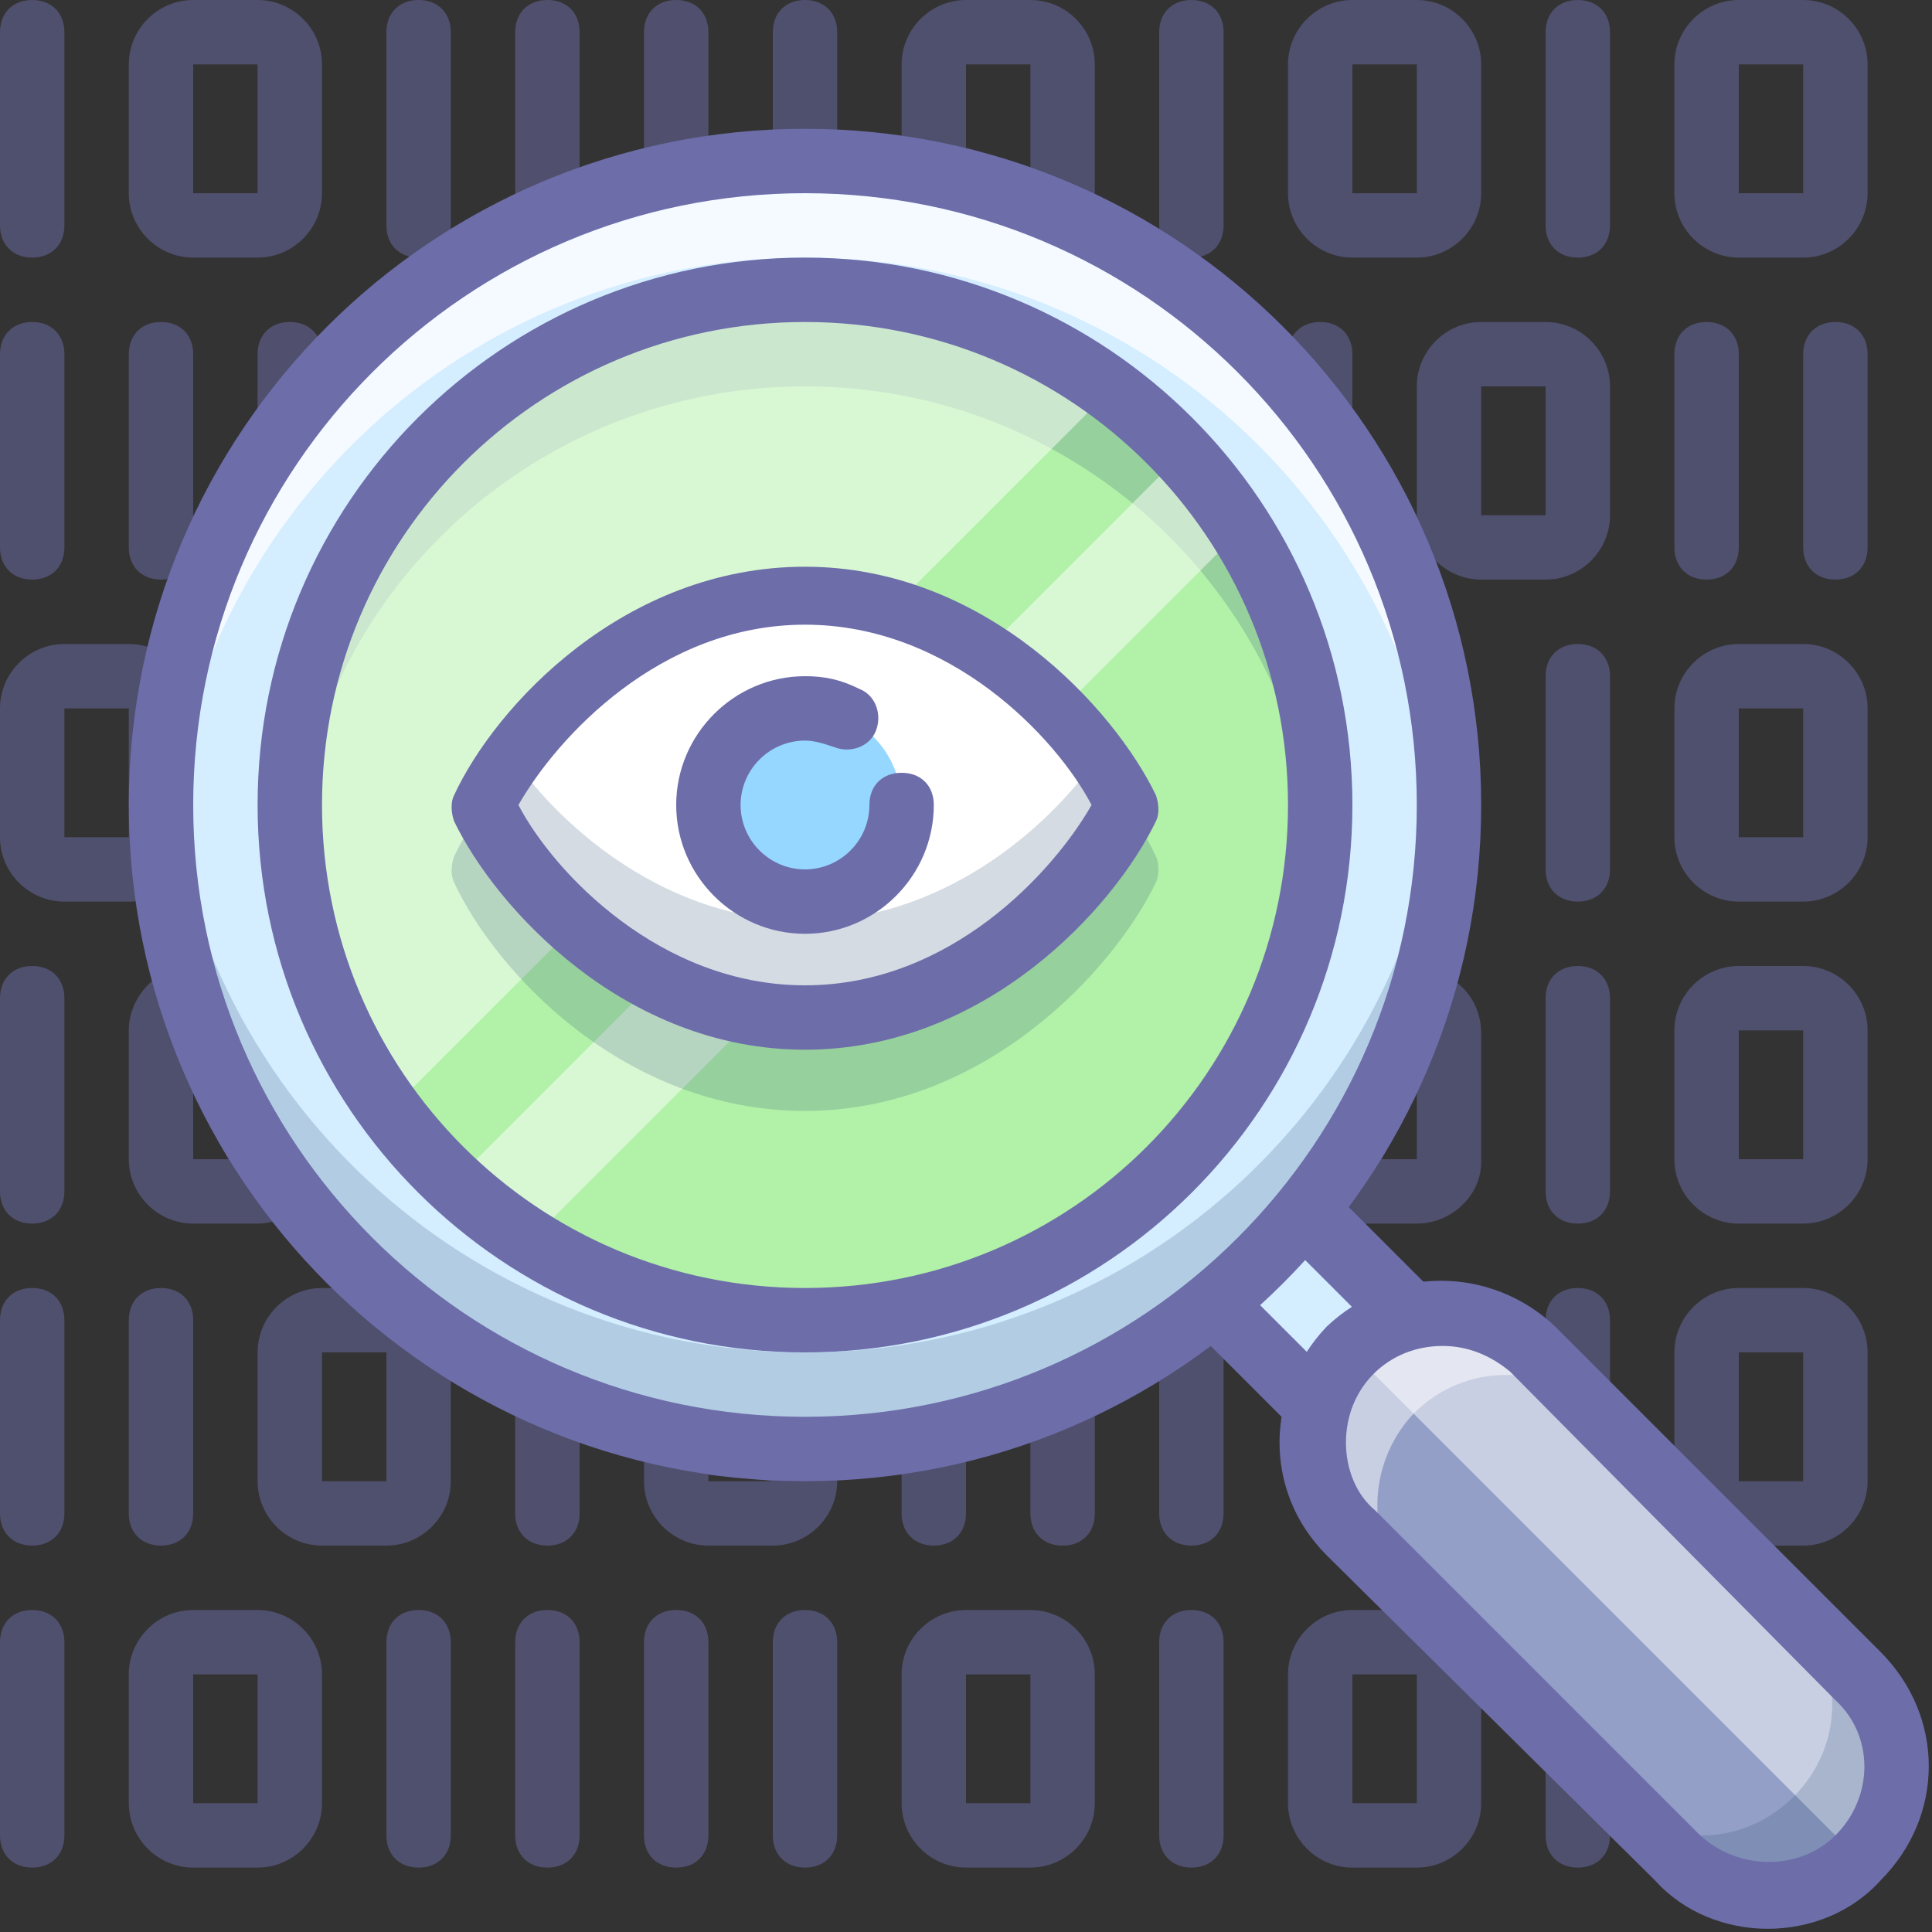 <?xml version="1.0" ?><svg id="Security" style="enable-background:new 0 0 60 60;" version="1.1" viewBox="0 0 60 60" xml:space="preserve" xmlns="http://www.w3.org/2000/svg" xmlns:xlink="http://www.w3.org/1999/xlink"><rect x="0" y="0" width="60" height="60" fill="#333333" stroke="none"/><style type="text/css">
	.st0{opacity:0.5;fill:#6D6DAA;enable-background:new    ;}
	.st1{opacity:0.5;}
	.st2{fill:#6D6DAA;}
	.st3{fill:#D4EDFF;}
	.st4{fill:#939FC6;}
	.st5{opacity:0.5;fill:#FFFFFF;enable-background:new    ;}
	.st6{opacity:0.2;fill:#2C4B75;enable-background:new    ;}
	.st7{opacity:0.75;fill:#FFFFFF;enable-background:new    ;}
	.st8{fill:#B1F1A8;}
	.st9{fill:#FFFFFF;}
	.st10{fill:#96D7FF;}
</style><title/><path class="st0" d="M8,8H6C4.9,8,4,7.1,4,6V2c0-1.1,0.9-2,2-2h2c1.1,0,2,0.9,2,2v4C10,7.1,9.1,8,8,8z M6,2v4h2l0-4H6z"/><path class="st0" d="M1,8C0.4,8,0,7.6,0,7c0,0,0,0,0,0V1c0-0.6,0.4-1,1-1s1,0.4,1,1v6C2,7.6,1.6,8,1,8C1,8,1,8,1,8z"/><path class="st0" d="M13,8c-0.6,0-1-0.4-1-1c0,0,0,0,0,0V1c0-0.6,0.4-1,1-1s1,0.4,1,1v6C14,7.6,13.6,8,13,8C13,8,13,8,13,8z"/><g class="st1"><path class="st2" d="M17,7.7c-0.6,0-1-0.4-1-1c0,0,0,0,0,0V1c0-0.6,0.4-1,1-1s1,0.4,1,1v5.7C18,7.2,17.6,7.7,17,7.7   C17,7.7,17,7.7,17,7.7z"/></g><g class="st1"><path class="st2" d="M21,6.4c-0.6,0-1-0.4-1-1c0,0,0,0,0,0V1c0-0.6,0.4-1,1-1s1,0.4,1,1v4.4C22,6,21.6,6.4,21,6.4   C21,6.4,21,6.4,21,6.4z"/></g><path class="st0" d="M32.8,7.6c-0.1,0-0.3,0-0.4-0.1C31.2,7,30,6.6,28.8,6.4c-0.5-0.1-0.8-0.5-0.8-1V2c0-1.1,0.9-2,2-2h2  c1.1,0,2,0.9,2,2v4c0,0.4-0.1,0.8-0.4,1.2C33.4,7.4,33.1,7.6,32.8,7.6z M30,4.6c0.7,0.2,1.3,0.4,2,0.6L32,2h-2V4.6z"/><path class="st0" d="M25,6c-0.6,0-1-0.4-1-1c0,0,0,0,0,0V1c0-0.6,0.4-1,1-1s1,0.4,1,1v4C26,5.6,25.6,6,25,6C25,6,25,6,25,6z"/><path class="st0" d="M44,8h-2c-1.1,0-2-0.9-2-2V2c0-1.1,0.9-2,2-2h2c1.1,0,2,0.9,2,2v4C46,7.1,45.1,8,44,8z M42,2v4h2l0-4H42z"/><path class="st0" d="M37,8c-0.6,0-1-0.4-1-1c0,0,0,0,0,0V1c0-0.6,0.4-1,1-1s1,0.4,1,1v6C38,7.6,37.6,8,37,8C37,8,37,8,37,8z"/><path class="st0" d="M56,8h-2c-1.1,0-2-0.9-2-2V2c0-1.1,0.9-2,2-2h2c1.1,0,2,0.9,2,2v4C58,7.1,57.1,8,56,8z M54,2v4h2l0-4H54z"/><path class="st0" d="M49,8c-0.6,0-1-0.4-1-1c0,0,0,0,0,0V1c0-0.6,0.4-1,1-1s1,0.4,1,1v6C50,7.6,49.6,8,49,8C49,8,49,8,49,8z"/><path class="st0" d="M8,58H6c-1.1,0-2-0.9-2-2v-4c0-1.1,0.9-2,2-2h2c1.1,0,2,0.9,2,2v4C10,57.1,9.1,58,8,58z M6,52v4h2l0-4H6z"/><path class="st0" d="M1,58c-0.6,0-1-0.4-1-1c0,0,0,0,0,0v-6c0-0.6,0.4-1,1-1s1,0.4,1,1v6C2,57.6,1.6,58,1,58C1,58,1,58,1,58z"/><path class="st0" d="M13,58c-0.6,0-1-0.4-1-1c0,0,0,0,0,0v-6c0-0.6,0.4-1,1-1s1,0.4,1,1v6C14,57.6,13.6,58,13,58C13,58,13,58,13,58z  "/><g class="st1"><path class="st2" d="M17,58c-0.6,0-1-0.4-1-1c0,0,0,0,0,0v-6c0-0.6,0.4-1,1-1s1,0.4,1,1v6C18,57.6,17.6,58,17,58C17,58,17,58,17,58   z"/></g><g class="st1"><path class="st2" d="M21,58c-0.6,0-1-0.4-1-1c0,0,0,0,0,0v-6c0-0.6,0.4-1,1-1s1,0.4,1,1v6C22,57.6,21.6,58,21,58C21,58,21,58,21,58   z"/></g><path class="st0" d="M32,58h-2c-1.1,0-2-0.9-2-2v-4c0-1.1,0.9-2,2-2h2c1.1,0,2,0.9,2,2v4C34,57.1,33.1,58,32,58z M30,52v4h2l0-4H30z  "/><path class="st0" d="M25,58c-0.6,0-1-0.4-1-1c0,0,0,0,0,0v-6c0-0.6,0.4-1,1-1s1,0.4,1,1v6C26,57.6,25.6,58,25,58C25,58,25,58,25,58z  "/><path class="st0" d="M44,58h-2c-1.1,0-2-0.9-2-2v-4c0-1.1,0.9-2,2-2h2c1.1,0,2,0.9,2,2v4C46,57.1,45.1,58,44,58z M42,52v4h2l0-4H42z  "/><path class="st0" d="M37,58c-0.6,0-1-0.4-1-1c0,0,0,0,0,0v-6c0-0.6,0.4-1,1-1s1,0.4,1,1v6C38,57.6,37.6,58,37,58C37,58,37,58,37,58z  "/><path class="st0" d="M49,58c-0.6,0-1-0.4-1-1c0,0,0,0,0,0v-2.3c0-0.6,0.4-1,1-1s1,0.4,1,1V57C50,57.6,49.6,58,49,58  C49,58,49,58,49,58z"/><path class="st0" d="M1,18c-0.6,0-1-0.4-1-1c0,0,0,0,0,0v-6c0-0.6,0.4-1,1-1s1,0.4,1,1v6C2,17.6,1.6,18,1,18C1,18,1,18,1,18z"/><path class="st0" d="M5,18c-0.6,0-1-0.4-1-1c0,0,0,0,0,0v-6c0-0.6,0.4-1,1-1s1,0.4,1,1v6C6,17.6,5.6,18,5,18C5,18,5,18,5,18z"/><g class="st1"><path class="st2" d="M9,14c-0.6,0-1-0.4-1-1c0,0,0,0,0,0v-2c0-0.6,0.4-1,1-1s1,0.4,1,1v2C10,13.6,9.6,14,9,14C9,14,9,14,9,14z"/></g><path class="st0" d="M41,14c-0.6,0-1-0.4-1-1c0,0,0,0,0,0v-2c0-0.6,0.4-1,1-1s1,0.4,1,1v2C42,13.6,41.6,14,41,14C41,14,41,14,41,14z  "/><path class="st0" d="M48,18h-2c-1.1,0-2-0.9-2-2v-4c0-1.1,0.9-2,2-2h2c1.1,0,2,0.9,2,2v4C50,17.1,49.1,18,48,18z M46,12v4h2l0-4H46z  "/><path class="st0" d="M53,18c-0.6,0-1-0.4-1-1c0,0,0,0,0,0v-6c0-0.6,0.4-1,1-1s1,0.4,1,1v6C54,17.6,53.6,18,53,18C53,18,53,18,53,18z  "/><path class="st0" d="M57,18c-0.6,0-1-0.4-1-1c0,0,0,0,0,0v-6c0-0.6,0.4-1,1-1s1,0.4,1,1v6C58,17.6,57.6,18,57,18C57,18,57,18,57,18z  "/><path class="st0" d="M4,28H2c-1.1,0-2-0.9-2-2v-4c0-1.1,0.9-2,2-2h2c1.1,0,2,0.9,2,2v4C6,27.1,5.1,28,4,28z M2,22v4h2l0-4H2z"/><path class="st0" d="M56,28h-2c-1.1,0-2-0.9-2-2v-4c0-1.1,0.9-2,2-2h2c1.1,0,2,0.9,2,2v4C58,27.1,57.1,28,56,28z M54,22v4h2l0-4H54z  "/><path class="st0" d="M49,28c-0.6,0-1-0.4-1-1c0,0,0,0,0,0v-6c0-0.6,0.4-1,1-1s1,0.4,1,1v6C50,27.6,49.6,28,49,28C49,28,49,28,49,28z  "/><path class="st0" d="M8,38H6c-1.1,0-2-0.9-2-2v-4c0-1,0.8-1.9,1.8-2c0.5,0,0.9,0.3,1,0.7c0.6,1.9,1.5,3.7,2.7,5.3  c0.3,0.4,0.2,0.9,0,1.2C9.1,37.7,8.6,38,8,38z M6,33.9L6,36h1.1C6.7,35.3,6.3,34.6,6,33.9z"/><path class="st0" d="M1,38c-0.6,0-1-0.4-1-1c0,0,0,0,0,0v-6c0-0.6,0.4-1,1-1s1,0.4,1,1v6C2,37.6,1.6,38,1,38C1,38,1,38,1,38z"/><path class="st0" d="M44,38h-2c-0.6,0-1.1-0.3-1.5-0.7c-0.3-0.4-0.3-0.9,0-1.2c1.2-1.6,2.1-3.4,2.7-5.3c0.1-0.4,0.6-0.7,1-0.7  c1,0.1,1.8,0.9,1.8,2v4C46,37.1,45.1,38,44,38z M42.9,36l1.1,0v-2.1C43.7,34.6,43.3,35.3,42.9,36L42.9,36z"/><path class="st0" d="M56,38h-2c-1.1,0-2-0.9-2-2v-4c0-1.1,0.9-2,2-2h2c1.1,0,2,0.9,2,2v4C58,37.1,57.1,38,56,38z M54,32v4h2l0-4H54z  "/><path class="st0" d="M49,38c-0.6,0-1-0.4-1-1c0,0,0,0,0,0v-6c0-0.6,0.4-1,1-1s1,0.4,1,1v6C50,37.6,49.6,38,49,38C49,38,49,38,49,38z  "/><path class="st0" d="M12,48h-2c-1.1,0-2-0.9-2-2v-4c0-1.1,0.9-2,2-2h2c1.1,0,2,0.9,2,2v4C14,47.1,13.1,48,12,48z M10,42v4h2l0-4H10z  "/><path class="st0" d="M1,48c-0.6,0-1-0.4-1-1c0,0,0,0,0,0v-6c0-0.6,0.4-1,1-1s1,0.4,1,1v6C2,47.6,1.6,48,1,48C1,48,1,48,1,48z"/><path class="st0" d="M5,48c-0.6,0-1-0.4-1-1c0,0,0,0,0,0v-6c0-0.6,0.4-1,1-1s1,0.4,1,1v6C6,47.6,5.6,48,5,48C5,48,5,48,5,48z"/><g class="st1"><path class="st2" d="M17,48c-0.6,0-1-0.4-1-1c0,0,0,0,0,0v-3.7c0-0.6,0.4-1,1-1s1,0.4,1,1V47C18,47.6,17.6,48,17,48   C17,48,17,48,17,48z"/></g><g class="st1"><path class="st2" d="M33,48c-0.6,0-1-0.4-1-1c0,0,0,0,0,0v-3.7c0-0.6,0.4-1,1-1s1,0.4,1,1V47C34,47.6,33.6,48,33,48   C33,48,33,48,33,48z"/></g><path class="st0" d="M24,48h-2c-1.1,0-2-0.9-2-2v-1.4c0-0.6,0.4-1,1-1c0.1,0,0.1,0,0.2,0c1.3,0.3,2.5,0.4,3.8,0.4c0.6,0,1,0.4,1,1  c0,0,0,0,0,0v1C26,47.1,25.1,48,24,48z M22,45.8V46l2,0C23.3,45.9,22.7,45.9,22,45.8z"/><path class="st0" d="M29,48c-0.6,0-1-0.4-1-1c0,0,0,0,0,0v-2.4c0-0.6,0.4-1,1-1s1,0.4,1,1V47C30,47.6,29.6,48,29,48  C29,48,29,48,29,48z"/><path class="st0" d="M37,48c-0.6,0-1-0.4-1-1c0,0,0,0,0,0v-6c0-0.6,0.4-1,1-1s1,0.4,1,1v6C38,47.6,37.6,48,37,48C37,48,37,48,37,48z  "/><path class="st0" d="M56,48h-2c-1.1,0-2-0.9-2-2v-4c0-1.1,0.9-2,2-2h2c1.1,0,2,0.9,2,2v4C58,47.1,57.1,48,56,48z M54,42v4h2l0-4H54z  "/><path class="st0" d="M49,44.3c-0.6,0-1-0.4-1-1c0,0,0,0,0,0V41c0-0.6,0.4-1,1-1s1,0.4,1,1v2.3C50,43.9,49.6,44.3,49,44.3  C49,44.3,49,44.3,49,44.3z"/><path class="st3" d="M41.9,41.9c0.5-0.5,1.1-0.8,1.8-1l-3.3-3.3c-0.8,1-1.8,2-2.8,2.8l3.3,3.3C41.1,43.1,41.4,42.4,41.9,41.9z"/><path class="st4" d="M52.1,57.7L41.9,47.6c-1.6-1.6-1.6-4.1,0-5.7l0,0c1.6-1.6,4.1-1.6,5.7,0c0,0,0,0,0,0l10.1,10.1  c1.6,1.6,1.6,4.1,0,5.7c0,0,0,0,0,0l0,0C56.2,59.3,53.6,59.3,52.1,57.7C52.1,57.7,52.1,57.7,52.1,57.7z"/><path class="st5" d="M41.9,41.9L41.9,41.9c1.6-1.6,4.1-1.6,5.7,0c0,0,0,0,0,0l10.1,10.1c1.6,1.6,1.6,4.1,0,5.7c0,0,0,0,0,0l0,0  L41.9,41.9z"/><path class="st6" d="M57.7,52.1l-2-2c1.6,1.6,1.6,4.1,0,5.7s-4.1,1.6-5.7,0c0,0,0,0,0,0l2,2c1.6,1.6,4.1,1.6,5.7,0  S59.3,53.7,57.7,52.1C57.7,52.1,57.7,52.1,57.7,52.1z"/><path class="st5" d="M43.9,43.9c1.6-1.6,4.1-1.6,5.7,0l-2-2c-1.6-1.6-4.1-1.6-5.7,0s-1.6,4.1,0,5.7l2,2C42.4,48,42.4,45.5,43.9,43.9  C43.9,43.9,43.9,43.9,43.9,43.9z"/><path class="st2" d="M40.9,44.7c-0.3,0-0.5-0.1-0.7-0.3l-3.3-3.3c-0.4-0.4-0.4-1,0-1.4c0,0,0,0,0.1-0.1c1-0.8,1.9-1.7,2.7-2.7  c0.2-0.2,0.4-0.4,0.7-0.4c0.3,0,0.6,0.1,0.8,0.3l3.3,3.3c0.4,0.4,0.4,1,0,1.4c-0.1,0.1-0.3,0.2-0.5,0.3c-1,0.3-1.9,1.1-2.1,2.1  c-0.1,0.3-0.4,0.6-0.7,0.7C41.1,44.7,41,44.7,40.9,44.7z M39.1,40.5l1.5,1.5c0.4-0.6,0.8-1,1.4-1.4l-1.5-1.5  C40.1,39.6,39.6,40.1,39.1,40.5z"/><path class="st2" d="M54.9,59.9c-1.3,0-2.6-0.5-3.5-1.5L41.2,48.3c-2-2-1.9-5.1,0-7.1c2-1.9,5.1-1.9,7.1,0l10.1,10.1  c2,2,2,5.1,0,7.1C57.5,59.4,56.2,59.9,54.9,59.9z M44.8,41.8c-1.7,0-3,1.3-3,3c0,0.8,0.3,1.6,0.9,2.1L52.8,57l0,0  c1.2,1.1,3.1,1.1,4.2,0c1.2-1.2,1.2-3.1,0-4.2c0,0,0,0,0,0L46.9,42.6C46.3,42.1,45.6,41.8,44.8,41.8z"/><circle class="st3" cx="25" cy="25" r="20"/><path class="st6" d="M25,42C14.5,42,5.9,33.9,5.1,23.5C5,24,5,24.5,5,25c0,11,9,20,20,20s20-9,20-20c0-0.5,0-1-0.1-1.5  C44.1,33.9,35.5,42,25,42z"/><path class="st7" d="M25,8c10.5,0,19.1,8.1,19.9,18.5c0-0.5,0.1-1,0.1-1.5c0-11-9-20-20-20S5,14,5,25c0,0.5,0,1,0.1,1.5  C5.9,16.1,14.5,8,25,8z"/><path class="st2" d="M25,46C13.4,46,4,36.6,4,25S13.4,4,25,4s21,9.4,21,21C46,36.6,36.6,46,25,46z M25,6C14.5,6,6,14.5,6,25  s8.5,19,19,19s19-8.5,19-19C44,14.5,35.5,6,25,6z"/><circle class="st8" cx="25" cy="25" r="16"/><path class="st6" d="M25,12c8.3,0,15.2,6.3,15.9,14.5c0-0.5,0.1-1,0.1-1.5c0-8.8-7.2-16-16-16S9,16.2,9,25c0,0.5,0,1,0.1,1.5  C9.8,18.3,16.7,12,25,12z"/><path class="st5" d="M25,9C16.2,9,9,16.1,9,25c0,3.4,1.1,6.7,3.1,9.5l22.3-22.3C31.7,10.1,28.4,9,25,9z"/><path class="st5" d="M16.5,38.5l22-22c-0.5-0.9-1.2-1.7-1.8-2.4L14.1,36.7C14.8,37.4,15.6,38,16.5,38.5z"/><path class="st2" d="M25,42c-9.4,0-17-7.6-17-17S15.6,8,25,8s17,7.6,17,17C42,34.4,34.4,42,25,42z M25,10c-8.3,0-15,6.7-15,15  s6.7,15,15,15s15-6.7,15-15C40,16.7,33.3,10,25,10z"/><path class="st6" d="M35.9,26.6c-1.3-2.8-5.3-7.1-10.9-7.1s-9.6,4.4-10.9,7.1c-0.1,0.3-0.1,0.6,0,0.8c1.3,2.8,5.3,7.1,10.9,7.1  s9.6-4.4,10.9-7.1C36,27.2,36,26.8,35.9,26.6z"/><path class="st9" d="M25,18.4c-5.3,0-9,4.3-10,6.6c1,2.2,4.7,6.6,10,6.6s9-4.3,10-6.6C34,22.8,30.3,18.4,25,18.4z"/><path class="st6" d="M25,28.6c-4.2,0-7.5-2.8-9.1-5.1c-0.3,0.5-0.6,1-0.9,1.5c1,2.2,4.7,6.6,10,6.6s9-4.3,10-6.6  c-0.3-0.5-0.6-1-0.9-1.5C32.5,25.8,29.2,28.6,25,28.6z"/><circle class="st10" cx="25" cy="25" r="3"/><path class="st2" d="M25,32.6c-5.6,0-9.6-4.4-10.9-7.1c-0.1-0.3-0.1-0.6,0-0.8c1.3-2.8,5.3-7.1,10.9-7.1s9.6,4.4,10.9,7.1  c0.1,0.3,0.1,0.6,0,0.8C34.6,28.2,30.6,32.6,25,32.6z M16.1,25c1.1,2.1,4.4,5.6,8.9,5.6s7.7-3.5,8.9-5.6c-1.1-2.1-4.4-5.6-8.9-5.6  S17.3,22.9,16.1,25z"/><path class="st2" d="M25,29c-2.2,0-4-1.8-4-4s1.8-4,4-4c0.6,0,1.1,0.1,1.7,0.4c0.5,0.2,0.7,0.8,0.5,1.3c-0.2,0.5-0.8,0.7-1.3,0.5  c0,0,0,0,0,0C25.6,23.1,25.3,23,25,23c-1.1,0-2,0.9-2,2s0.9,2,2,2s2-0.9,2-2c0-0.6,0.4-1,1-1s1,0.4,1,1C29,27.2,27.2,29,25,29z"/></svg>